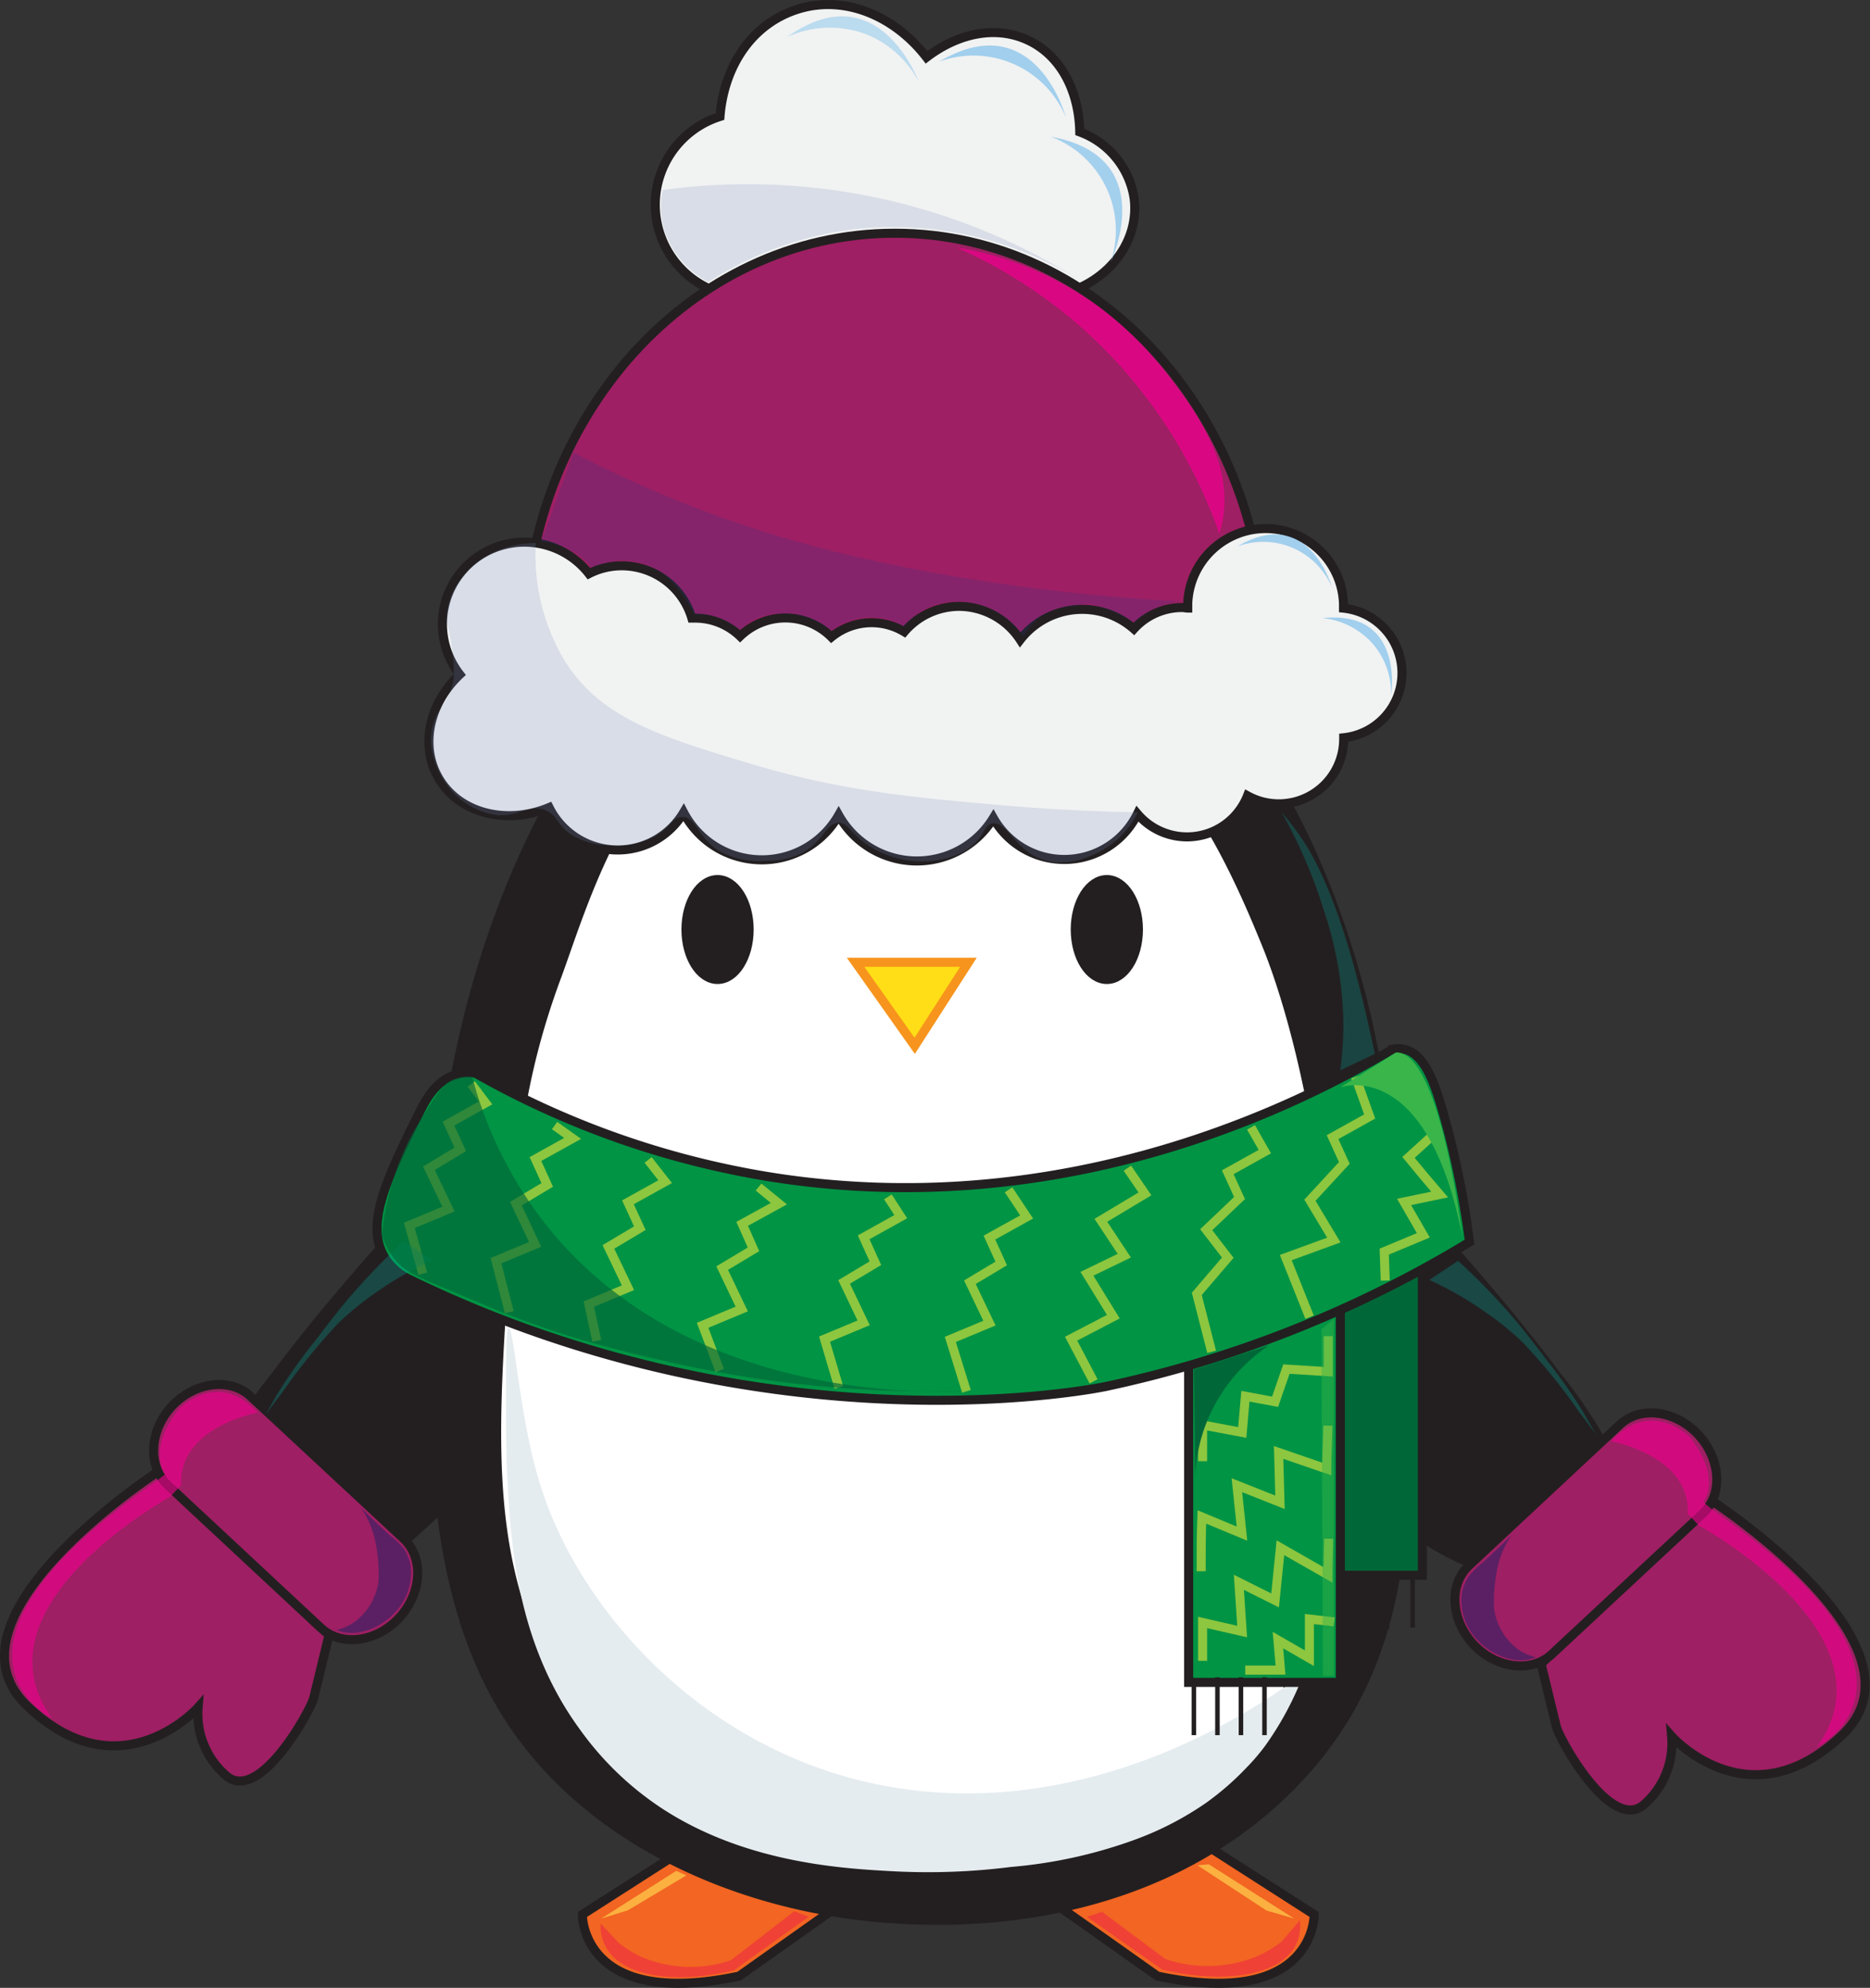 <svg xmlns="http://www.w3.org/2000/svg" viewBox="0 0 206.61 219.65"><rect x="0" y="0" width="206.61" height="219.65" fill="#333333" stroke="none"/><defs><style>.cls-1{isolation:isolate;}.cls-2{fill:#f26522;}.cls-10,.cls-11,.cls-2,.cls-3,.cls-6,.cls-7,.cls-8{stroke:#231f20;}.cls-10,.cls-11,.cls-12,.cls-2,.cls-3,.cls-4,.cls-5,.cls-6,.cls-7,.cls-8{stroke-miterlimit:10;}.cls-3{fill:#231f20;}.cls-4{fill:#fff;stroke:#fff;}.cls-5{fill:#ffde17;stroke:#f7941d;}.cls-6{fill:#f1f2f2;}.cls-7{fill:#9e1f63;}.cls-12,.cls-8{fill:none;}.cls-8{stroke-width:0.5px;}.cls-9{fill:#e5ecef;}.cls-10,.cls-20,.cls-23{fill:#006838;}.cls-11{fill:#009444;}.cls-12{stroke:#8dc63f;}.cls-13,.cls-28{fill:#00a79d;}.cls-13{mix-blend-mode:hard-light;opacity:0.3;}.cls-14{fill:#ef4136;}.cls-15{fill:#fbb040;}.cls-16{fill:#738aba;}.cls-16,.cls-24{opacity:0.2;}.cls-17,.cls-18,.cls-19{fill:#8cc6ec;}.cls-17{opacity:0.79;}.cls-18{opacity:0.77;}.cls-19{opacity:0.53;}.cls-20{opacity:0.66;}.cls-21,.cls-22{fill:#39b54a;}.cls-22{opacity:0.45;}.cls-24{fill:#2b3990;}.cls-25,.cls-26{fill:#ec008c;}.cls-25{opacity:0.75;}.cls-26{opacity:0.65;}.cls-27{fill:#262262;opacity:0.55;}.cls-28{opacity:0.27;}</style></defs><g class="cls-1"><g id="Layer_2" data-name="Layer 2"><g id="shading"><path class="cls-2" d="M76.48,203.77l-12.14,7.78s-.16,10.52,17.33,6.8l12.86-9.11"/><path class="cls-2" d="M133.07,203.77l12.13,7.78s.17,10.52-17.32,6.8L115,209.24"/><path class="cls-3" d="M154.79,140.36c.25,4.38.39,8.77.48,13.15.21,11.3,0,23-5,33.18-4.42,9.07-12.41,16.17-21.58,20.36s-19.48,5.62-29.55,5c-17.31-1-35.17-8.84-43.88-23.83-5.56-9.57-6.9-21-7.35-32-.85-20.86,1.28-42.53,10-61.72,8.16-18,23.78-36.9,45.57-35.37,11.81.83,22.46,8,30.14,17,8.86,10.41,14.37,23.35,17.47,36.67A161.69,161.69,0,0,1,154.79,140.36Z"/><path class="cls-3" d="M48.6,130.76c-4.81,5.1-8.63,9.49-11.37,12.74-1.23,1.46-3.84,4.59-7,8.8a54.87,54.87,0,0,0-8,13.6c-2,5-1.49,6.53-1,7.36.28.42,1.49,2.07,7,2.06a31.61,31.61,0,0,0,16.3-4.85l4.22-3.83"/><path class="cls-3" d="M153.68,130.57c4.81,5.1,8.64,9.49,11.38,12.74,1.23,1.46,3.84,4.59,7,8.8a54.87,54.87,0,0,1,8.05,13.6c1.95,5,1.49,6.53.95,7.36-.28.42-1.5,2.07-7,2.06a31.63,31.63,0,0,1-16.3-4.85L155,167.74"/><path class="cls-4" d="M142.44,183.75c4-9.58,4.36-17.65,4.66-26.26a139.42,139.42,0,0,0-1.55-25.21c-2.21-16.77-5.79-25.71-6.71-27.93C136.65,99,129.62,82,121.9,82.42c-1.38.08-4.23,2.31-9.87,6.75-7,5.55-7.74,6.7-10,6.81-1.34.07-3-.25-12.08-7.33-6.89-5.37-7-6-8.41-6.16-10.84-1.06-16.47,18.72-19.06,25.68-4.36,11.7-5,20.85-5.85,33.25-1.24,18.63-1.95,32.13,6.14,45.33a38.1,38.1,0,0,0,9,10.35c9.14,7.06,19.9,8.13,25.3,8.67a64.1,64.1,0,0,0,12.86,0c5-.32,18.09-1.8,26.45-11.29C139.39,191.06,140.76,187.77,142.44,183.75Z"/><ellipse class="cls-3" cx="122.29" cy="102.71" rx="3.49" ry="5.52"/><path class="cls-5" d="M94.53,106.33H107l-5.94,9.23Z"/><ellipse class="cls-3" cx="79.28" cy="102.71" rx="3.49" ry="5.52"/><path class="cls-3" d="M94.68,60.42a9.16,9.16,0,0,1,.77-8.23,8.75,8.75,0,0,1,8.47-3.67c-.4.22-3.66,2-4.09,5.62a6.78,6.78,0,0,0,.47,3.37,5,5,0,0,1,3.58-3.9,5.14,5.14,0,0,1,4.28.88c-1.24,1.77-2.49,3.53-3.74,5.3"/><path class="cls-6" d="M125.3,21.88a9.31,9.31,0,0,0-6-7.3c-.09-4.5-2.08-8.41-5.66-10.11s-7.75-.82-11.27,1.86C98.81,1.72,93.31-.58,88.2,1S80,7.28,79.55,12.87a10.22,10.22,0,1,0,10,17.26,11.62,11.62,0,0,0,7.76.38,10.76,10.76,0,0,0,1.78-.74A9.15,9.15,0,0,0,101,31a9.68,9.68,0,0,0,7.39.23,11.53,11.53,0,0,0,7.52,1.51C121.79,32,126,27.09,125.3,21.88Z"/><path class="cls-7" d="M98.87,25.77c-22.61,0-40.94,20.38-40.94,45.52h81.88C139.81,46.15,121.48,25.77,98.87,25.77Z"/><path class="cls-6" d="M154.9,74.35a7.21,7.21,0,0,0-6.46-7.15c0-.16,0-.31,0-.48a8.61,8.61,0,0,0-17.21,0c0,.16,0,.32,0,.47-.21,0-.42-.06-.64-.06a7.18,7.18,0,0,0-5.31,2.36,8.65,8.65,0,0,0-12.56,1.2A8.13,8.13,0,0,0,106,67a8,8,0,0,0-6.09,2.81,7,7,0,0,0-8.05.58,7.2,7.2,0,0,0-10.09-.09,7.15,7.15,0,0,0-5-2c-.11,0-.22,0-.33,0a8.08,8.08,0,0,0-7.74-5.78,7.9,7.9,0,0,0-3.63.87A9,9,0,0,0,50.8,74.53c-3.34,3.14-4.44,7.82-2.35,11.43,2.26,3.92,7.5,5.23,12.22,3.27a8.47,8.47,0,0,0,14.86.55,9.76,9.76,0,0,0,17.13.29,9.9,9.9,0,0,0,17.09.32,9,9,0,0,0,15.92-.46,7.18,7.18,0,0,0,12.16-2,7.17,7.17,0,0,0,10.63-6.33s0,0,0-.08A7.2,7.2,0,0,0,154.9,74.35Z"/><line class="cls-8" x1="131.91" y1="185.34" x2="131.91" y2="191.73"/><line class="cls-8" x1="147.12" y1="185.34" x2="147.12" y2="191.73"/><line class="cls-8" x1="150.61" y1="173.45" x2="150.61" y2="179.84"/><line class="cls-8" x1="153.25" y1="173.63" x2="153.25" y2="180.02"/><line class="cls-8" x1="156.07" y1="173.45" x2="156.07" y2="179.84"/><line class="cls-8" x1="144.57" y1="185.34" x2="144.57" y2="191.73"/><line class="cls-8" x1="142.06" y1="185.34" x2="142.06" y2="191.73"/><path class="cls-7" d="M17.58,162.54S-7.31,178.65,3,188.49s18.89.17,18.89.17A9,9,0,0,0,25,196.22c3.64,3.12,9.34-7.25,9.67-8.63l1.68-6.93Z"/><path class="cls-7" d="M35.42,179.85,18.55,164.12c-2.27-2.11-2.06-6.05.45-8.75h0c2.52-2.7,6.44-3.18,8.7-1.07L44.58,170c2.26,2.11,2.06,6-.46,8.75h0C41.6,181.48,37.69,182,35.42,179.85Z"/><path class="cls-7" d="M189,165.74s24.88,16.1,14.57,25.94-18.88.17-18.88.17a9,9,0,0,1-3.06,7.56c-3.65,3.12-9.34-7.24-9.68-8.63l-1.68-6.93Z"/><path class="cls-7" d="M171.45,182.79l16.69-15.55c2.25-2.09,2-6-.5-8.71h0c-2.52-2.71-6.41-3.21-8.65-1.12L162.29,173c-2.24,2.09-2,6,.51,8.71h0C165.32,184.38,169.21,184.88,171.45,182.79Z"/><path class="cls-9" d="M56.2,146.75c-.28,0-.29,2.36-.3,7,0,2.63,0,6.81.15,9.61.4,7.19,1,18.13,8,27.71a34.33,34.33,0,0,0,9.31,8.9c9.34,6,20.12,6.52,25.53,6.81a73,73,0,0,0,12.83-.49,52.76,52.76,0,0,0,13.42-2.92,34.7,34.7,0,0,0,8.13-4.17,31.15,31.15,0,0,0,4.48-3.91,22.67,22.67,0,0,0,2.06-2.42,34.77,34.77,0,0,0,3.62-6.42c.35-.74.62-1.35.8-1.74-2,1.58-22.62,17.69-47.61,12.39-19-4-32.74-19.18-37-33.28C57.38,156.62,56.81,146.68,56.2,146.75Z"/><rect class="cls-10" x="142.06" y="138.96" width="15.09" height="35.1"/><rect class="cls-11" x="131.33" y="138.96" width="16.76" height="46.94"/><path class="cls-11" d="M52.52,118.58a97.34,97.34,0,0,0,32.78,11.5c33.27,5.23,59.55-8.77,68.56-14.14a2.94,2.94,0,0,1,1.25,0c2.23.44,3.35,3.67,4.13,6.3a95.45,95.45,0,0,1,3.12,15l-.9.55a129.26,129.26,0,0,1-39.32,15.42s-36.52,7.76-76.81-11.8a6.51,6.51,0,0,1-2.6-2.12c-2.64-3.71,0-9.07,3.57-16.29.76-1.54,1.88-3.6,4-4.22A5,5,0,0,1,52.52,118.58Z"/><line class="cls-8" x1="137.11" y1="185.34" x2="137.11" y2="191.73"/><line class="cls-8" x1="134.51" y1="185.34" x2="134.51" y2="191.73"/><line class="cls-8" x1="139.71" y1="185.34" x2="139.71" y2="191.73"/><path class="cls-12" d="M46.71,140.74c-.49-1.78-1-3.56-1.48-5.34l4.32-1.8-2.16-4.51L50.85,127l-1.3-2.85,4.1-2.28-1.58-2.09"/><path class="cls-12" d="M56.27,145,54.8,139.3l4.32-1.8L57,133l3.46-2.07-1.3-2.86,4.11-2.28-2-1.42"/><path class="cls-12" d="M65.94,148.16c-.29-1.36-.59-2.71-.88-4.06l4.32-1.81-2.16-4.51,3.47-2.07-1.31-2.86,4.11-2.28-1.88-2.4"/><path class="cls-12" d="M79.52,151.44l-1.89-5,4.32-1.8-2.16-4.52,3.46-2.07L82,135.23,86.06,133l-2.25-1.83"/><path class="cls-12" d="M92.68,153.3c-.53-1.78-1.06-3.55-1.58-5.33l4.32-1.8-2.16-4.52,3.46-2.07-1.3-2.86,4.1-2.28-1.42-2.19"/><path class="cls-12" d="M106.78,153.74,105,148l4.32-1.8-2.16-4.52,3.46-2.07-1.3-2.86,4.11-2.28-2-3"/><path class="cls-12" d="M120.83,152.64l-2.49-4.72,4.67-2.43-2.92-4.74,4.13-2-2.59-3.91,4.87-2.92c-.65-.95-1.3-1.89-1.94-2.84"/><path class="cls-12" d="M132.87,161.46l0-4,4.38.82c.11-1.34.23-2.68.35-4l3.28.61,1.25-3.61,4.62.29,0-3.93"/><path class="cls-12" d="M132.71,173.62c0-2,0-4,.08-6l4.43,1.84-.56-5.35,4.76,1.89-.15-5.51,5.32,1.83c0-1.59.09-3.19.13-4.79"/><path class="cls-12" d="M132.87,183.52l0-4.24,4.37,1-.36-5.44,4,2q.3-2.91.59-5.82l5.25,3c0-1.35.06-2.7.08-4"/><path class="cls-12" d="M137.58,184.54h3.9c-.09-1.1-.18-2.21-.28-3.31l3.47,2c0-1.44,0-2.89,0-4.33l2.73.31"/><path class="cls-12" d="M133.87,149.37l-1.64-6.4,3.42-4-2.38-3.09,3.68-3.5-1.3-2.85,4.1-2.28-1.53-2.68"/><path class="cls-12" d="M144.69,145.54c-.88-2.19-1.75-4.38-2.63-6.58l5.31-1.94-2.64-4.4,3.8-4.12-1.3-2.85,4.1-2.28L149.77,119"/><path class="cls-12" d="M153.05,141.5l-.11-3.2,4.32-1.8-2.13-3.69,3.93-.82q-1.73-2-3.44-4.1l3-2.73q-.81-2.62-1.64-5.24"/><path class="cls-13" d="M161.09,139.32a70.93,70.93,0,0,1,5.64,5.74c1.45,1.66,2.39,2.89,4.19,5.26a55.8,55.8,0,0,1,4.09,5.87c.14.23,1.32,2.29,1.32,2.29h0l-1.91-2.55a64.73,64.73,0,0,0-6.15-7.57,31.67,31.67,0,0,0-4.05-3.3,38.05,38.05,0,0,0-6.3-3.63Z"/><path class="cls-13" d="M44.6,137.17A71.31,71.31,0,0,0,39,142.91c-1.45,1.66-2.38,2.89-4.19,5.26A57.07,57.07,0,0,0,30.67,154c-.14.23-1.31,2.29-1.31,2.29h0s1.61-2.16,1.91-2.55a66,66,0,0,1,6.14-7.57,34.13,34.13,0,0,1,4.05-3.3,39.21,39.21,0,0,1,6.3-3.63Z"/><path class="cls-14" d="M87.76,211.19l-7,5.41a13.88,13.88,0,0,1-9.74-.3,11.87,11.87,0,0,1-2.66-1.62l-2-2.13a5,5,0,0,0,.56,2.56c1.73,3.18,7.43,4.26,14.18,2.59l8.25-5.91Z"/><path class="cls-14" d="M121.76,211.25l7,5.22a14.51,14.51,0,0,0,10.15-.31,12.26,12.26,0,0,0,2.77-1.69l1.94-2.29a5,5,0,0,1-.46,2.74c-1.66,3.26-7.61,4.42-14.77,2.7l-8.29-5.82Z"/><path class="cls-15" d="M66.42,212l8.3-5.28,1.11.51-6.47,3.86Z"/><path class="cls-15" d="M143,212l-9.44-6-1.26.11,7.63,5Z"/><path class="cls-16" d="M59.2,60a22.73,22.73,0,0,0,3.23,13.09c4,6.31,10.59,8.36,21.07,11.47,9.57,2.84,17.6,3.58,26.74,4.38,6.47.57,11.83.76,15.48.82a9.88,9.88,0,0,1-3.25,3.76c-.57.38-3.94,2.59-7.23,1.48-3.11-1-4-4.36-5.66-4-.83.21-.73,1.06-1.88,2.19-2.08,2-5.2,2-6.13,2a11,11,0,0,1-6.12-2.11c-1.6-1.22-1.77-2.16-2.75-2.16-1.52,0-1.74,2.24-4.38,3.49a8.35,8.35,0,0,1-3.55.7,9.38,9.38,0,0,1-5-.91c-2.71-1.47-2.82-4-4.42-3.92-1.09,0-1.13,1.11-3,2.14a9.22,9.22,0,0,1-5,1,8.22,8.22,0,0,1-4-1.06c-1.86-1.11-1.6-2.16-3-2.79-1.9-.85-2.94.76-5.61.47a8.34,8.34,0,0,1-5.32-3.22c-.2-.27-2.44-3.3-1.62-6.58.57-2.32,2.22-3,2.34-5.66A16.93,16.93,0,0,0,50,72.15c-.29-2.46-.63-3-.65-4a7.38,7.38,0,0,1,2-4.67C54.09,60.06,58.51,60,59.2,60Z"/><path class="cls-17" d="M103.76,6.81a11.07,11.07,0,0,1,14,6.13S114.39.52,103.76,6.81Z"/><path class="cls-17" d="M136.72,60.38a8.24,8.24,0,0,1,10.46,4.56S144.63,55.7,136.72,60.38Z"/><path class="cls-17" d="M146.11,68.3a8.5,8.5,0,0,1,5.7,3,8.39,8.39,0,0,1,1.89,5.55S155.25,67.35,146.11,68.3Z"/><path class="cls-18" d="M116.12,15.11a11.07,11.07,0,0,1,6.61,13.83S128.27,17.31,116.12,15.11Z"/><path class="cls-19" d="M87,4.07a11.43,11.43,0,0,1,8.63-.31A11.27,11.27,0,0,1,101.49,9S97.05-3.08,87,4.07Z"/><path class="cls-16" d="M78.26,31.16a38.29,38.29,0,0,1,16.65-5.89,39.26,39.26,0,0,1,24.39,5.67A68.87,68.87,0,0,0,73.23,21a9.14,9.14,0,0,0,.16,4.36A9.85,9.85,0,0,0,78.26,31.16Z"/><path class="cls-20" d="M52.17,119a45.22,45.22,0,0,0,8.11,16.27c15.66,19.81,43,18.63,46.76,18.41a132.33,132.33,0,0,1-23.18-1.31c-6-.9-11.08-2.12-13.84-2.79-4.27-1.05-6.84-1.85-8.18-2.29-2.71-.88-4.82-1.69-6.53-2.36-.63-.24-.36-.14-5.87-2.46-3.48-1.47-4.85-2-6-3.55a7.72,7.72,0,0,1-1.25-2.48,31,31,0,0,1,1-5.29,32.89,32.89,0,0,1,1.88-4.91,40.93,40.93,0,0,1,2.59-4.39c.88-1.39,1.42-2.12,2.4-2.55A4.13,4.13,0,0,1,52.17,119Z"/><path class="cls-21" d="M148.09,120.15s9.55-3.49,13.48,16.49c0,0-2.42-20.45-7.32-20.35Z"/><path class="cls-22" d="M146,146.89q.09,19.16.16,38.29h1.22q0-19.72,0-39.47Z"/><path class="cls-23" d="M132.05,163.22a18.15,18.15,0,0,1,1.76-7.19,18.47,18.47,0,0,1,6.41-7.38l-8.31,2.65Q132,157.26,132.05,163.22Z"/><path class="cls-24" d="M117.56,67.09a6.9,6.9,0,0,0-2.94,1.34,9.2,9.2,0,0,0-1,1.1c-.2.24-.59.78-.59.78h0a8.88,8.88,0,0,0-2.84-2.65,8.7,8.7,0,0,0-5-1.17,7.55,7.55,0,0,0-3.69,1.25,7.26,7.26,0,0,0-1.61,1.51,7,7,0,0,0-1.44-.69,7.08,7.08,0,0,0-2.84-.32A7.32,7.32,0,0,0,91.9,69.7a9.61,9.61,0,0,0-1.35-.85,8,8,0,0,0-3-1,7.57,7.57,0,0,0-1.81,0,6.6,6.6,0,0,0-2.55.7,5.8,5.8,0,0,0-1.43,1.08,8.52,8.52,0,0,0-1.85-1.14,5.5,5.5,0,0,0-1.81-.54c-.51-.05-1.35-.05-1.35-.05-.09-.16-.23-.41-.41-.7a11.67,11.67,0,0,0-3-3.7A7.49,7.49,0,0,0,67.92,62a13.7,13.7,0,0,0-2.6.71,4.75,4.75,0,0,0-.41-.51A7,7,0,0,0,63,60.81a8.35,8.35,0,0,0-1-.46,7.7,7.7,0,0,0-2.21-.5L63.38,50a128.75,128.75,0,0,0,23.17,9.4c21.08,6.23,44.15,7.05,44.1,7.05h0a9,9,0,0,0-3.53,1,13.5,13.5,0,0,0-1.83,1.35h0a10.1,10.1,0,0,0-1.57-.9l-.78-.33L121.47,67a4.65,4.65,0,0,0-2-.19"/><path class="cls-25" d="M105.65,27.33a54,54,0,0,1,14.51,9.47A54.5,54.5,0,0,1,134.72,59a12.4,12.4,0,0,0,.43-1.84,13.28,13.28,0,0,0-.26-5.15c-.35-1.51-1.41-4.88-5.43-10a39.23,39.23,0,0,0-7.79-7.92A37,37,0,0,0,105.65,27.33Z"/><path class="cls-26" d="M178,159.25s8.81,1.62,8.46,8l1.27,1.34s22.06,12,13,24.46c0,0,15.43-7.54-11.42-26.15L188.2,166s2.12-2.71-1.58-7.29C186.62,158.75,182.41,154.45,178,159.25Z"/><path class="cls-26" d="M28.48,156.08s-8.81,1.62-8.45,8l-1.27,1.34s-22.06,12.05-13,24.46c0,0-15.44-7.55,11.42-26.15l1.07-.82s-2.12-2.71,1.59-7.29C19.87,155.58,24.07,151.28,28.48,156.08Z"/><path class="cls-27" d="M37.16,180.12h0c.44.14.79.23.83.24a5,5,0,0,0,2.1-.08,5.75,5.75,0,0,0,1.34-.48A7.1,7.1,0,0,0,43.79,178a6.32,6.32,0,0,0,1.57-5,5.07,5.07,0,0,0-.77-1.92A11.8,11.8,0,0,0,43,169.58s-.74-.67-1.58-1.47c-.66-.63-1.19-1.15-1.55-1.51a9.92,9.92,0,0,1,1,1.82,10.86,10.86,0,0,1,.76,2.85,17.23,17.23,0,0,1,.19,3.47,6.78,6.78,0,0,1-2.64,4.48A6.09,6.09,0,0,1,37.16,180.12Z"/><path class="cls-27" d="M169.71,183.13h0c-.44.15-.79.24-.83.25a5,5,0,0,1-2.11-.08,6.29,6.29,0,0,1-1.33-.48,7.34,7.34,0,0,1-2.37-1.78,6.32,6.32,0,0,1-1.56-4.95,4.9,4.9,0,0,1,.77-1.92,10,10,0,0,1,1.61-1.57l1.57-1.47c.67-.63,1.2-1.16,1.56-1.52a10.89,10.89,0,0,0-1,1.82,11.26,11.26,0,0,0-.75,2.86,16.46,16.46,0,0,0-.19,3.46,6.74,6.74,0,0,0,2.63,4.48A5.82,5.82,0,0,0,169.71,183.13Z"/><path class="cls-28" d="M141.59,89.73a55.53,55.53,0,0,1,4.67,10.84A40.92,40.92,0,0,1,148.4,112a36.9,36.9,0,0,1-.32,6.27l3.82-1.82h0s-1.07-5.16-2.31-9.68c-2.54-9.22-5-13-5.82-14.19A35.07,35.07,0,0,0,141.59,89.73Z"/></g></g></g></svg>